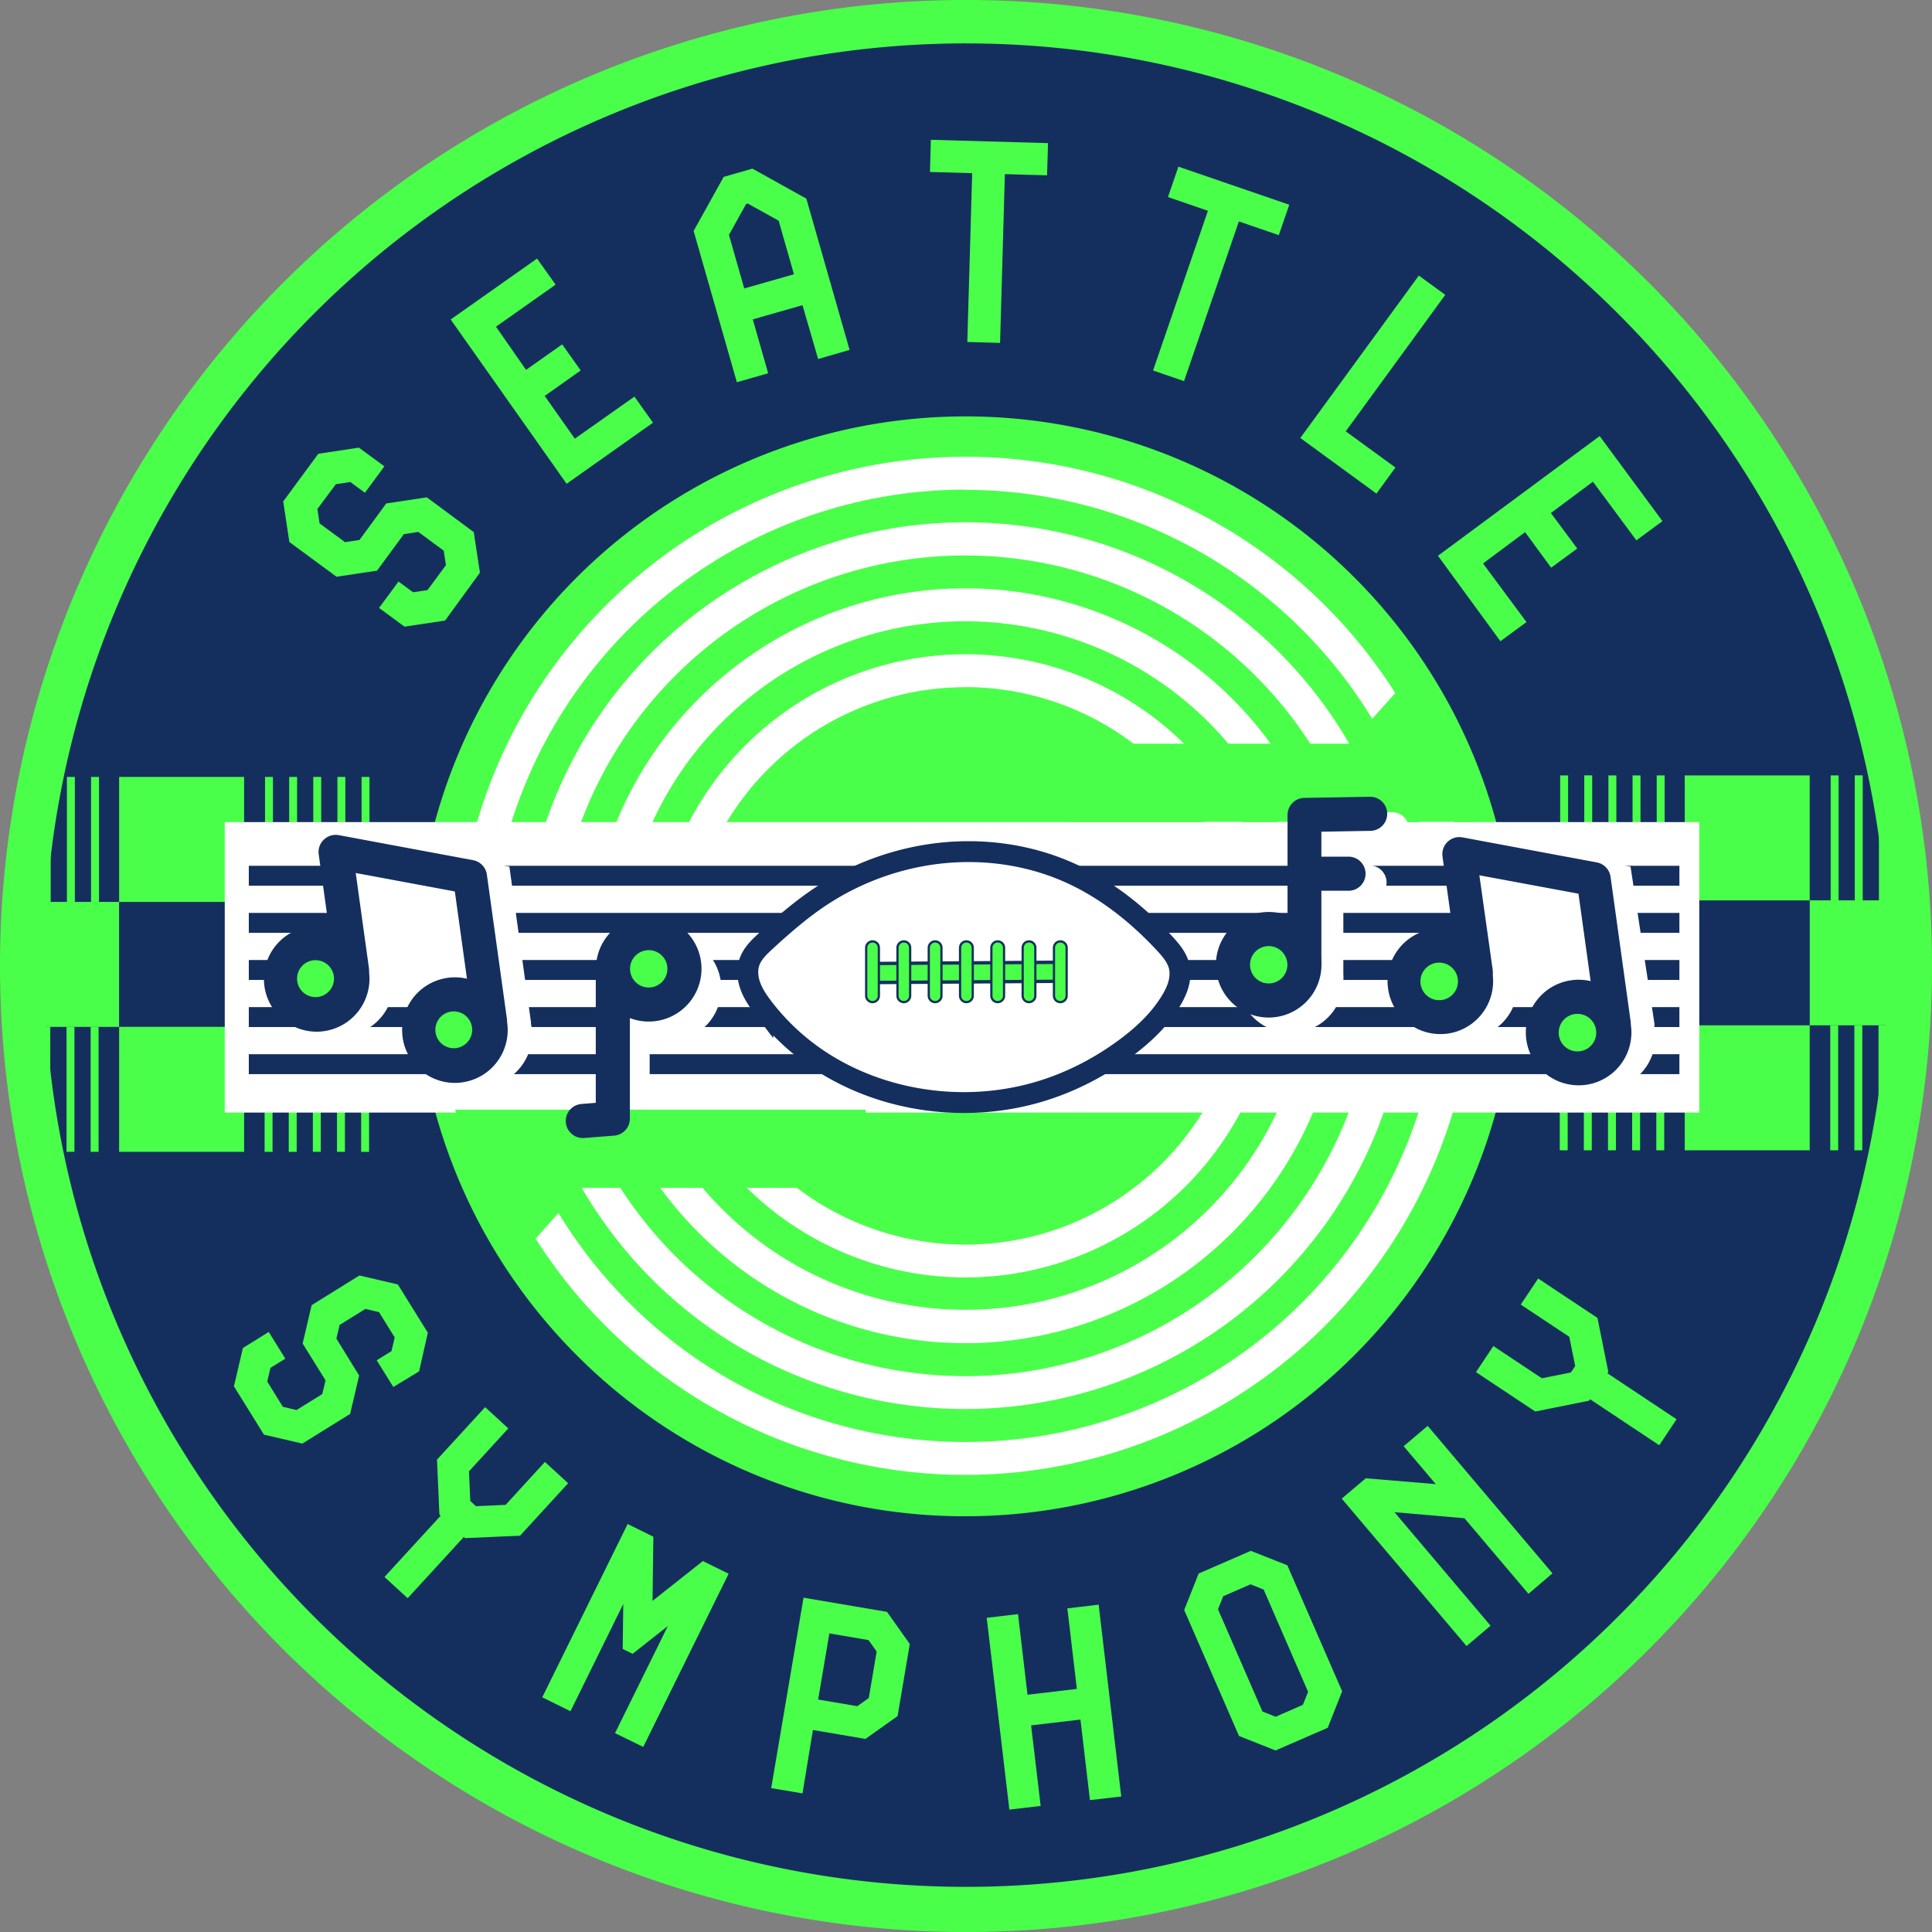 <svg xmlns="http://www.w3.org/2000/svg" id="Layer_1" width="370.395" height="370.4" data-name="Layer 1" version="1.1"><rect width="100%" height="100%" fill="#808080" stroke="none"/><defs id="defs4"><style id="style2">.cls-3{fill:#fff}.cls-4{fill:#142f5e}.cls-5{fill:#4aff4a}.cls-6{fill:none}</style></defs><path id="path174" d="M351.85 114.67a181.45 181.45 0 1 0 14.25 70.49 180.55 180.55 0 0 0-14.25-70.49m-101.3 70.49a65.45 65.45 0 1 1-19.17-46.25 65 65 0 0 1 19.17 46.25" class="cls-4" style="fill:#142f5e"/><circle id="circle176" cx="185.109" cy="185.26" r="123.25" class="cls-5" style="fill:#4aff4a"/><path id="path178" d="M185.11 44.2a140.66 140.66 0 1 1-54.92 11.09 140.2 140.2 0 0 1 54.92-11.09m0 246.49a105.43 105.43 0 1 0-74.55-30.88 104.77 104.77 0 0 0 74.55 30.88" class="cls-4" style="fill:#142f5e"/><path id="rect180" d="M-220.82 22.839h23.96v23.96h-23.96z" class="cls-5" style="fill:#4aff4a" transform="rotate(-90)"/><path id="rect182" d="M-196.87 22.839h23.96v23.96h-23.96z" class="cls-6" style="fill:none" transform="rotate(-90)"/><path id="rect184" d="M-172.91 22.839h23.96v23.96h-23.96z" class="cls-5" style="fill:#4aff4a" transform="rotate(-90)"/><path id="rect186" d="M-196.87 1.669h23.96v21.16h-23.96z" class="cls-5" style="fill:#4aff4a" transform="rotate(-90)"/><path id="rect188" d="M-196.86 46.809h23.96v23.96h-23.96z" class="cls-5" style="fill:#4aff4a" transform="rotate(-90)"/><path id="rect190" d="M-220.83 3.499h23.96v1.52h-23.96z" class="cls-5" style="fill:#4aff4a" transform="rotate(-90)"/><path id="rect192" d="M-220.82 8.119h23.96v1.52h-23.96z" class="cls-5" style="fill:#4aff4a" transform="rotate(-90)"/><path id="rect194" d="M-220.82 12.749h23.96v1.52h-23.96z" class="cls-5" style="fill:#4aff4a" transform="rotate(-90)"/><path id="rect196" d="M-220.82 17.379h23.96v1.52h-23.96z" class="cls-5" style="fill:#4aff4a" transform="rotate(-90)"/><path id="rect198" d="M-172.91 3.579h23.96v1.52h-23.96z" class="cls-5" style="fill:#4aff4a" transform="rotate(-90)"/><path id="rect200" d="M-172.91 8.199h23.96v1.52h-23.96z" class="cls-5" style="fill:#4aff4a" transform="rotate(-90)"/><path id="rect202" d="M-172.91 12.829h23.96v1.52h-23.96z" class="cls-5" style="fill:#4aff4a" transform="rotate(-90)"/><path id="rect204" d="M-172.91 17.459h23.96v1.52h-23.96z" class="cls-5" style="fill:#4aff4a" transform="rotate(-90)"/><path id="rect206" d="M-220.83 50.729h23.96v1.52h-23.96z" class="cls-5" style="fill:#4aff4a" transform="rotate(-90)"/><path id="rect208" d="M-220.83 55.359h23.96v1.52h-23.96z" class="cls-5" style="fill:#4aff4a" transform="rotate(-90)"/><path id="rect210" d="M-220.82 59.979h23.96v1.52h-23.96z" class="cls-5" style="fill:#4aff4a" transform="rotate(-90)"/><path id="rect212" d="M-220.82 64.609h23.96v1.52h-23.96z" class="cls-5" style="fill:#4aff4a" transform="rotate(-90)"/><path id="rect214" d="M-220.83 69.239h23.96v1.52h-23.96z" class="cls-5" style="fill:#4aff4a" transform="rotate(-90)"/><path id="rect216" d="M-172.91 50.809h23.96v1.52h-23.96z" class="cls-5" style="fill:#4aff4a" transform="rotate(-90)"/><path id="rect218" d="M-172.91 55.439h23.96v1.52h-23.96z" class="cls-5" style="fill:#4aff4a" transform="rotate(-90)"/><path id="rect220" d="M-172.91 60.059h23.96v1.52h-23.96z" class="cls-5" style="fill:#4aff4a" transform="rotate(-90)"/><path id="rect222" d="M-172.91 64.689h23.96v1.52h-23.96z" class="cls-5" style="fill:#4aff4a" transform="rotate(-90)"/><path id="rect224" d="M-172.91 69.319h23.96v1.52h-23.96z" class="cls-5" style="fill:#4aff4a" transform="rotate(-90)"/><path id="rect226" d="M-220.53 322.989h23.96v23.96h-23.96z" class="cls-5" style="fill:#4aff4a" transform="rotate(-90)"/><path id="rect228" d="M-196.58 322.999h23.96v23.96h-23.96z" class="cls-6" style="fill:none" transform="rotate(-90)"/><path id="rect230" d="M-172.62 322.989h23.96v23.96h-23.96z" class="cls-5" style="fill:#4aff4a" transform="rotate(-90)"/><path id="rect232" d="M-196.57 299.029h23.96v23.96h-23.96z" class="cls-5" style="fill:#4aff4a" transform="rotate(-90)"/><path id="rect234" d="M-196.57 346.959h23.96v20.77h-23.96z" class="cls-5" style="fill:#4aff4a" transform="rotate(-90)"/><path id="rect236" d="M-220.53 299.029h23.96v1.52h-23.96z" class="cls-5" style="fill:#4aff4a" transform="rotate(-90)"/><path id="rect238" d="M-220.53 303.649h23.96v1.52h-23.96z" class="cls-5" style="fill:#4aff4a" transform="rotate(-90)"/><path id="rect240" d="M-220.53 308.279h23.96v1.52h-23.96z" class="cls-5" style="fill:#4aff4a" transform="rotate(-90)"/><path id="rect242" d="M-220.53 312.909h23.96v1.52h-23.96z" class="cls-5" style="fill:#4aff4a" transform="rotate(-90)"/><path id="rect244" d="M-220.53 317.539h23.96v1.52h-23.96z" class="cls-5" style="fill:#4aff4a" transform="rotate(-90)"/><path id="rect246" d="M-172.62 299.109h23.96v1.52h-23.96z" class="cls-5" style="fill:#4aff4a" transform="rotate(-90)"/><path id="rect248" d="M-172.61 303.729h23.96v1.52h-23.96z" class="cls-5" style="fill:#4aff4a" transform="rotate(-90)"/><path id="rect250" d="M-172.62 308.359h23.96v1.52h-23.96z" class="cls-5" style="fill:#4aff4a" transform="rotate(-90)"/><path id="rect252" d="M-172.62 312.989h23.96v1.52h-23.96z" class="cls-5" style="fill:#4aff4a" transform="rotate(-90)"/><path id="rect254" d="M-172.62 317.619h23.96v1.52h-23.96z" class="cls-5" style="fill:#4aff4a" transform="rotate(-90)"/><path id="rect256" d="M-220.53 350.889h23.96v1.52h-23.96z" class="cls-5" style="fill:#4aff4a" transform="rotate(-90)"/><path id="rect258" d="M-220.53 355.509h23.96v1.52h-23.96z" class="cls-5" style="fill:#4aff4a" transform="rotate(-90)"/><path id="rect260" d="M-220.53 360.139h23.96v1.52h-23.96z" class="cls-5" style="fill:#4aff4a" transform="rotate(-90)"/><path id="rect262" d="M-220.53 364.769h23.96v1.52h-23.96z" class="cls-5" style="fill:#4aff4a" transform="rotate(-90)"/><path id="rect264" d="M-172.62 350.969h23.96v1.52h-23.96z" class="cls-5" style="fill:#4aff4a" transform="rotate(-90)"/><path id="rect266" d="M-172.61 355.589h23.96v1.52h-23.96z" class="cls-5" style="fill:#4aff4a" transform="rotate(-90)"/><path id="rect268" d="M-172.62 360.219h23.96v1.52h-23.96z" class="cls-5" style="fill:#4aff4a" transform="rotate(-90)"/><path id="rect270" d="M-172.62 364.849h23.96v1.52h-23.96z" class="cls-5" style="fill:#4aff4a" transform="rotate(-90)"/><path id="path272" d="M185.09 282.76a97.6 97.6 0 1 1 97.6-97.6 97.72 97.72 0 0 1-97.6 97.6m0-188.89a91.29 91.29 0 1 0 91.29 91.29 91.4 91.4 0 0 0-91.29-91.25z" class="cls-3" style="fill:#fff"/><path id="path274" d="M185.09 270.13a85 85 0 1 1 85-85 85.08 85.08 0 0 1-85 85m0-163.64a78.67 78.67 0 1 0 78.67 78.67 78.76 78.76 0 0 0-78.67-78.67" class="cls-3" style="fill:#fff"/><path id="path276" d="M185.09 257.51a72.36 72.36 0 1 1 72.36-72.35 72.44 72.44 0 0 1-72.36 72.35m0-138.4a66 66 0 1 0 66 66.05 66.12 66.12 0 0 0-66-66.05" class="cls-3" style="fill:#fff"/><path id="path278" d="M185.09 244.91a59.74 59.74 0 1 1 59.76-59.75 59.8 59.8 0 0 1-59.76 59.75m0-113.16a53.43 53.43 0 1 0 53.43 53.43 53.49 53.49 0 0 0-53.43-53.45z" class="cls-3" style="fill:#fff"/><path id="rect280" d="M46.449 160.97h275.96v48.97H46.449z" class="cls-3" style="fill:#fff"/><path id="path282" d="M325.78 213.3H43.09v-55.69h282.69zm-276-6.72h269.27v-42.25H49.85z" class="cls-3" style="fill:#fff"/><path id="rect284" d="M47.699 165.99h274.27v3.82H47.699z" class="cls-4" style="fill:#142f5e"/><path id="rect286" d="M47.699 175.02h274.27v3.82H47.699z" class="cls-4" style="fill:#142f5e"/><path id="rect288" d="M47.699 184.05h274.27v3.82H47.699z" class="cls-4" style="fill:#142f5e"/><path id="rect290" d="M47.699 193.08h274.27v3.82H47.699z" class="cls-4" style="fill:#142f5e"/><path id="rect292" d="M47.699 202.11h274.27v3.82H47.699z" class="cls-4" style="fill:#142f5e"/><path id="polygon294" d="M522.36 322.67h74.51l4.21 14.98h-78.72z" class="cls-5" style="fill:#4aff4a" transform="translate(-318.15 -180.09)"/><path id="polygon296" d="M484.12 407.82h-74.51l-4.2-14.98h78.71z" class="cls-5" style="fill:#4aff4a" transform="translate(-318.15 -180.09)"/><path id="polyline312" d="m574.83 325.07 13.67-15.32 7.73 15.32" class="cls-5" style="fill:#4aff4a" transform="translate(-318.15 -180.09)"/><path id="polyline314" d="m431.66 405.43-13.68 15.32-7.73-15.32" class="cls-5" style="fill:#4aff4a" transform="translate(-318.15 -180.09)"/><path id="path316" d="M185.09 370.4a185.2 185.2 0 1 1 170.67-257.37A185.21 185.21 0 0 1 185.09 370.4m0-362.08a176.71 176.71 0 1 0 162.92 108 176.74 176.74 0 0 0-162.92-108" class="cls-5" style="fill:#4aff4a"/><path id="path318" d="m44.85 265.78 1.72-7.35 4.95-3.07 3.18 5.12-2.85 1.76-.62 2.62 3 4.85 2.62.62 4.94-3.07.62-2.63-4.39-7.05 1.72-7.36 9.17-5.69 7.36 1.72 5.75 9.25-1.67 7.41-4.94 3-3.19-5.12 2.83-1.76.62-2.62-3-4.85-2.62-.62-4.94 3.07-.62 2.62 4.36 7.08-1.72 7.36-9.17 5.69-7.36-1.72z" class="cls-5" style="fill:#4aff4a"/><path id="path320" d="m73.71 302.33 10.77-11.74-.24-.22-.46-10.54 9.23-10.06 4.44 4.08-7.54 8.23.25 5.68 1.09 1 5.68-.25 7.54-8.23 4.45 4.08-9.22 10.06-10.54.46-.24-.22-10.76 11.74z" class="cls-5" style="fill:#4aff4a"/><path id="path322" d="m117.91 332.27 10.13-20.54-6.76 5.34-1.9-.94.11-8.61-10.12 20.55-5.41-2.67 16.37-33.22 4.93 2.43-.16 12.3 9.65-7.63 4.94 2.43-16.37 33.2z" class="cls-5" style="fill:#4aff4a"/><path id="path324" d="m147.85 342.81 6.2-36.51 16 2.72 4.37 6.16-2.34 13.82-6.16 4.38-10.07-1.71-2 12.15zm20.22-26.19-1.56-2.19-7.51-1.28-2.15 12.68 7.51 1.27 2.2-1.56z" class="cls-5" style="fill:#4aff4a"/><path id="path326" d="m208.96 345.11-1.82-15.44-9.46 1.11 1.83 15.45-6 .7-4.34-36.77 6-.71 1.82 15.46 9.46-1.12-1.82-15.44 6-.71 4.33 36.78z" class="cls-5" style="fill:#4aff4a"/><path id="path328" d="m244.54 335.59-7-2.77-10.51-24.15 2.77-7 10-4.35 7 2.77 10.51 24.15-2.76 7zm-2.28-30.85-2.51-1-5.24 2.28-1 2.51 8.53 19.6 2.51 1 5.23-2.28 1-2.5z" class="cls-5" style="fill:#4aff4a"/><path id="path330" d="m293.03 305.56-12.27-14.49-13.42-1.16 18.42 21.76-4.6 3.9-23.93-28.26 4.61-3.9 13.42 1.12-6.16-7.27 4.61-3.9 23.92 28.27z" class="cls-5" style="fill:#4aff4a"/><path id="path332" d="m318.11 277.08-13.26-8.82-.18.27-10.34 2.08-11.36-7.55 3.33-5 9.3 6.18 5.57-1.12.82-1.23-1.14-5.61-9.3-6.17 3.34-5 11.37 7.56 2.08 10.34-.18.26 13.26 8.82z" class="cls-5" style="fill:#4aff4a"/><circle id="circle334" cx="65.369" cy="188.51" r="6.85" class="cls-3" style="fill:#fff"/><path id="path336" d="M65.35 198.63a10.12 10.12 0 1 1 10-11.51 10.12 10.12 0 0 1-8.63 11.41 9.55 9.55 0 0 1-1.37.1m0-13.7a4.38 4.38 0 0 0-.5 0 3.58 3.58 0 1 0 4 3.05 3.6 3.6 0 0 0-3.54-3.09z" class="cls-3" style="fill:#fff"/><circle id="circle338" cx="91.879" cy="198.33" r="6.85" class="cls-3" style="fill:#fff"/><path id="path340" d="M91.85 208.45a10.12 10.12 0 1 1 10.05-11.54 10.12 10.12 0 0 1-8.63 11.41 9.69 9.69 0 0 1-1.42.13m0-13.7a4.38 4.38 0 0 0-.5 0 3.58 3.58 0 0 0-1.66 6.4 3.58 3.58 0 0 0 5.7-3.35 3.6 3.6 0 0 0-3.54-3.09z" class="cls-3" style="fill:#fff"/><path id="polyline342" d="m390.29 366.86-3.15-22.63 25.75 4.8 3.84 27.64" class="cls-3" style="fill:#fff" transform="translate(-318.15 -180.09)"/><path id="polygon344" d="m391.01 348.27 2.52 18.14-6.48.9-3.77-27.13 32.53 6.06 4.16 29.98-6.48.9-3.51-25.31z" class="cls-3" style="fill:#fff" transform="translate(-318.15 -180.09)"/><circle id="circle346" cx="60.749" cy="187.67" r="6.85" class="cls-5" style="fill:#4aff4a"/><path id="path348" d="M60.74 197.79a10.12 10.12 0 1 1 10-11.51 10.14 10.14 0 0 1-8.63 11.41 9.51 9.51 0 0 1-1.37.1m0-13.7a2.81 2.81 0 0 0-.5 0 3.54 3.54 0 1 0 .5 0" class="cls-4" style="fill:#142f5e"/><circle id="circle350" cx="87.249" cy="197.49" r="6.85" class="cls-5" style="fill:#4aff4a"/><path id="path352" d="M87.24 207.61a10.12 10.12 0 1 1 10-11.51 10.13 10.13 0 0 1-8.63 11.41 9.51 9.51 0 0 1-1.37.1m0-13.7a2.7 2.7 0 0 0-.49 0 3.53 3.53 0 1 0 .49 0" class="cls-4" style="fill:#142f5e"/><path id="path354" d="M93.95 199a3.27 3.27 0 0 1-3.24-2.82l-3.51-25.27-19-3.54 2.52 18.14a3.271 3.271 0 0 1-6.48.9l-3.14-22.63a3.26 3.26 0 0 1 1-2.82 3.3 3.3 0 0 1 2.86-.85l25.74 4.8a3.27 3.27 0 0 1 2.64 2.76l3.84 27.64a3.27 3.27 0 0 1-2.79 3.69z" class="cls-4" style="fill:#142f5e"/><circle id="circle356" cx="280.799" cy="188.98" r="6.85" class="cls-3" style="fill:#fff"/><path id="path358" d="M280.77 199.09a10.11 10.11 0 1 1 10.08-11.51 10.12 10.12 0 0 1-8.63 11.42 11.4 11.4 0 0 1-1.45.09m0-13.69h-.5a3.58 3.58 0 0 0-1.66 6.4 3.54 3.54 0 0 0 2.65.69 3.58 3.58 0 0 0 2.36-1.39 3.54 3.54 0 0 0 .69-2.65 3.58 3.58 0 0 0-3.54-3.08z" class="cls-3" style="fill:#fff"/><circle id="circle360" cx="307.299" cy="198.8" r="6.85" class="cls-3" style="fill:#fff"/><path id="path362" d="M307.28 208.91a10.11 10.11 0 1 1 10-11.51 10.12 10.12 0 0 1-8.63 11.42 11.12 11.12 0 0 1-1.37.09m0-13.69a4.07 4.07 0 0 0-.5 0 3.54 3.54 0 0 0-2.36 1.39 3.5 3.5 0 0 0-.69 2.65 3.575 3.575 0 0 0 7.08-1 3.56 3.56 0 0 0-3.53-3.08z" class="cls-3" style="fill:#fff"/><path id="polyline364" d="m605.71 367.32-3.14-22.63 25.3 4.36 4.28 28.08" class="cls-3" style="fill:#fff" transform="translate(-318.15 -180.09)"/><path id="polygon366" d="m606.42 348.67 2.53 18.2-6.48.9-3.76-27.06 32.04 5.52 4.63 30.41-6.46.98-3.93-25.75z" class="cls-3" style="fill:#fff" transform="translate(-318.15 -180.09)"/><circle id="circle368" cx="276.169" cy="188.13" r="6.85" class="cls-5" style="fill:#4aff4a"/><path id="path370" d="M276.16 198.25a10.12 10.12 0 1 1 10-11.51 10.14 10.14 0 0 1-8.63 11.42 11.09 11.09 0 0 1-1.37.09m0-13.69a4 4 0 0 0-.49 0 3.6 3.6 0 1 0 .49 0" class="cls-4" style="fill:#142f5e"/><circle id="circle372" cx="302.669" cy="197.95" r="6.85" class="cls-5" style="fill:#4aff4a"/><path id="path374" d="M302.67 208.07a10.12 10.12 0 1 1 10-11.51 10.13 10.13 0 0 1-8.63 11.42 10.93 10.93 0 0 1-1.37.09m0-13.69h-.49a3.6 3.6 0 1 0 .49 0" class="cls-4" style="fill:#142f5e"/><path id="path376" d="M309.37 199.47a3.26 3.26 0 0 1-3.23-2.82l-3.52-25.31-19-3.53 2.55 18.1a3.271 3.271 0 1 1-6.48.9l-3.14-22.6a3.27 3.27 0 0 1 3.84-3.67l25.74 4.8a3.26 3.26 0 0 1 2.64 2.77l3.84 27.64a3.27 3.27 0 0 1-2.79 3.69 3.4 3.4 0 0 1-.45.03" class="cls-4" style="fill:#142f5e"/><circle id="circle378" cx="128.159" cy="189.52" r="6.85" class="cls-3" style="fill:#fff"/><path id="path380" d="M128.16 199.64a10.12 10.12 0 1 1 10.12-10.12 10.13 10.13 0 0 1-10.12 10.12m0-13.7a3.58 3.58 0 1 0 3.58 3.58 3.59 3.59 0 0 0-3.58-3.61z" class="cls-3" style="fill:#fff"/><path id="polyline382" d="m433.68 389.11 5.75-.45v-18.23" class="cls-3" style="fill:#fff" transform="translate(-318.15 -180.09)"/><path id="path384" d="M115.52 212.29a3.27 3.27 0 0 1-.25-6.53l2.74-.22v-15.2a3.27 3.27 0 0 1 6.54 0v18.23a3.28 3.28 0 0 1-3 3.26l-5.76.45z" class="cls-3" style="fill:#fff"/><circle id="circle386" cx="124.369" cy="185.73" r="6.85" class="cls-5" style="fill:#4aff4a"/><path id="path388" d="M124.37 195.85a10.12 10.12 0 1 1 10.12-10.12 10.12 10.12 0 0 1-10.12 10.12m0-13.69a3.58 3.58 0 1 0 3.58 3.57 3.57 3.57 0 0 0-3.58-3.57" class="cls-4" style="fill:#142f5e"/><path id="path390" d="M111.74 218.18a3.27 3.27 0 0 1-.26-6.53l2.74-.22v-24.88a3.27 3.27 0 0 1 6.54 0v27.91a3.28 3.28 0 0 1-3 3.26l-5.75.45z" class="cls-4" style="fill:#142f5e"/><circle id="circle392" cx="247.439" cy="187.91" r="6.85" class="cls-3" style="fill:#fff"/><path id="path394" d="M247.44 198.02a10.12 10.12 0 1 1 10.12-10.11 10.12 10.12 0 0 1-10.12 10.11m0-13.69a3.58 3.58 0 1 0 3.58 3.58 3.59 3.59 0 0 0-3.58-3.58" class="cls-3" style="fill:#fff"/><path id="path396" d="M254.32 190.36a3.26 3.26 0 0 1-3.27-3.27v-27.9a3.27 3.27 0 0 1 3.21-3.27l12.57-.22a3.27 3.27 0 0 1 .06 6.54l-9.35.16v24.69a3.26 3.26 0 0 1-3.22 3.27" class="cls-3" style="fill:#fff"/><path id="path398" d="M262.56 172.46h-7.94a3.27 3.27 0 1 1 0-6.54h7.94a3.27 3.27 0 1 1 0 6.54" class="cls-3" style="fill:#fff"/><circle id="circle400" cx="243.229" cy="184.96" r="6.85" class="cls-5" style="fill:#4aff4a"/><path id="path402" d="M243.23 195.08a10.12 10.12 0 1 1 10.12-10.12 10.13 10.13 0 0 1-10.12 10.12m0-13.7a3.58 3.58 0 1 0 3.58 3.58 3.59 3.59 0 0 0-3.58-3.58" class="cls-4" style="fill:#142f5e"/><path id="path404" d="M250.11 187.41a3.27 3.27 0 0 1-3.27-3.26v-27.91a3.27 3.27 0 0 1 3.22-3.27l12.56-.22h.06a3.27 3.27 0 0 1 0 6.54l-9.35.16v24.7a3.26 3.26 0 0 1-3.22 3.26" class="cls-4" style="fill:#142f5e"/><path id="path406" d="M258.35 170.77h-7.94a3.27 3.27 0 1 1 0-6.53h7.94a3.27 3.27 0 1 1 0 6.53" class="cls-4" style="fill:#142f5e"/><path id="path408" d="m85.33 118.97-7.78 1.17-4.88-3.59 3.73-5.06 2.79 2.06 2.77-.42 3.53-4.78-.42-2.78-4.87-3.59-2.77.42-5.14 7-7.77 1.17-9.05-6.66-1.17-7.78 6.73-9.14 7.78-1.17 4.88 3.59-3.73 5.06-2.79-2.06-2.78.42-3.54 4.75.42 2.77 4.88 3.59 2.77-.42 5.13-7 7.78-1.17 9 6.67 1.18 7.77z" class="cls-5" style="fill:#4aff4a"/><path id="path410" d="M108.63 92.75 86.4 61.25l16.56-11.68 3.56 5-11.43 8.06 5.76 8.28 6.93-4.89 3.55 5-6.9 4.89 5.77 8.19 11.43-8.06 3.56 5z" class="cls-5" style="fill:#4aff4a"/><path id="path412" d="m156.85 68.83-3-10.32-9.53 2.72 2.95 10.33-6 1.72-8.29-29 5.76-10.37 5.51-1.58 10.34 5.75 8.29 29zm-7.57-26.52-5.93-3.29-.31.09-3.29 5.92 2.93 10.27 9.53-2.72z" class="cls-5" style="fill:#4aff4a"/><path id="path414" d="m185.45 65.56.93-32.36-8.09-.23.17-6.17 22.46.64-.18 6.17-8.09-.23-.92 32.36z" class="cls-5" style="fill:#4aff4a"/><path id="path416" d="m221.06 71.03 10.52-30.62-7.66-2.63 2-5.83 21.25 7.3-2 5.83-7.66-2.63L227 73.07z" class="cls-5" style="fill:#4aff4a"/><path id="path418" d="m249.29 83.97 22.72-31.14 5.07 3.7L258 82.69l9.52 6.94-3.63 5z" class="cls-5" style="fill:#4aff4a"/><path id="path420" d="m275.68 106.55 31-22.95 12.04 16.31-5 3.68-8.33-11.24-8.06 6 5.05 6.81-5 3.67-5-6.81-8.06 6 8.33 11.24-5 3.67z" class="cls-5" style="fill:#4aff4a"/><path id="path983" d="M185.089 163.274c-9.802.12-19.539 3.16-27.714 8.57-3.787 2.507-7.23 5.496-10.573 8.57-1.259 1.158-2.549 2.394-3.116 4.007-.523 1.485-.363 3.147.175 4.626.538 1.48 1.432 2.802 2.385 4.055a44.423 44.423 0 0 0 8.904 8.793c5.856 4.342 12.759 7.212 19.922 8.57 7.804 1.479 15.955 1.171 23.595-1.002 6.129-1.744 11.904-4.671 17.029-8.459 3.419-2.527 6.596-5.485 8.792-9.126.606-1.005 1.138-2.065 1.45-3.197.31-1.132.394-2.342.108-3.481-.422-1.686-1.6-3.067-2.782-4.34-5.331-5.74-11.616-10.702-18.81-13.802-6.084-2.621-12.74-3.864-19.365-3.784z" style="fill:#fff;stroke:#142f5e;stroke-width:4;stroke-linecap:butt;stroke-linejoin:miter;stroke-opacity:1;stroke-miterlimit:4;stroke-dasharray:none;fill-opacity:1"/><path id="path32166" d="m168.703 186.536 33.061-.223" style="fill:#142f5e;fill-opacity:1;stroke:#142f5e;stroke-width:4.294;stroke-linecap:round;stroke-linejoin:miter;stroke-miterlimit:4;stroke-dasharray:none;stroke-opacity:1"/><path id="path23820" d="m167.838 186.536 34.792-.223" style="fill:none;stroke:#4aff4a;stroke-width:3;stroke-linecap:round;stroke-linejoin:miter;stroke-miterlimit:4;stroke-dasharray:none;stroke-opacity:1"/><path id="path32172" d="M167.276 181.694v9.212" style="fill:#142f5e;stroke:#142f5e;stroke-width:2.863;stroke-linecap:round;stroke-linejoin:miter;stroke-miterlimit:4;stroke-dasharray:none;stroke-opacity:1;fill-opacity:1"/><path id="path24187" d="M167.276 181.694v9.212" style="fill:none;stroke:#4aff4a;stroke-width:2;stroke-linecap:round;stroke-linejoin:miter;stroke-miterlimit:4;stroke-dasharray:none;stroke-opacity:1"/><path id="path32178" d="M173.276 181.694v9.212" style="fill:#142f5e;stroke:#142f5e;stroke-width:2.863;stroke-linecap:round;stroke-linejoin:miter;stroke-miterlimit:4;stroke-dasharray:none;stroke-opacity:1;fill-opacity:1"/><path id="path24510" d="M173.276 181.694v9.212" style="fill:none;stroke:#4aff4a;stroke-width:2;stroke-linecap:round;stroke-linejoin:miter;stroke-miterlimit:4;stroke-dasharray:none;stroke-opacity:1"/><path id="path32184" d="M179.276 181.694v9.212" style="fill:#142f5e;stroke:#142f5e;stroke-width:2.863;stroke-linecap:round;stroke-linejoin:miter;stroke-miterlimit:4;stroke-dasharray:none;stroke-opacity:1;fill-opacity:1"/><path id="path24522" d="M179.276 181.694v9.212" style="fill:none;stroke:#4aff4a;stroke-width:2;stroke-linecap:round;stroke-linejoin:miter;stroke-miterlimit:4;stroke-dasharray:none;stroke-opacity:1"/><path id="path32190" d="M185.276 181.694v9.212" style="fill:#142f5e;stroke:#142f5e;stroke-width:2.863;stroke-linecap:round;stroke-linejoin:miter;stroke-miterlimit:4;stroke-dasharray:none;stroke-opacity:1;fill-opacity:1"/><path id="path24534" d="M185.276 181.694v9.212" style="fill:none;stroke:#4aff4a;stroke-width:2;stroke-linecap:round;stroke-linejoin:miter;stroke-miterlimit:4;stroke-dasharray:none;stroke-opacity:1"/><path id="path32196" d="M191.276 181.694v9.212" style="fill:#142f5e;stroke:#142f5e;stroke-width:2.863;stroke-linecap:round;stroke-linejoin:miter;stroke-miterlimit:4;stroke-dasharray:none;stroke-opacity:1;fill-opacity:1"/><path id="path24546" d="M191.276 181.694v9.212" style="fill:none;stroke:#4aff4a;stroke-width:2;stroke-linecap:round;stroke-linejoin:miter;stroke-miterlimit:4;stroke-dasharray:none;stroke-opacity:1"/><path id="path32202" d="M197.276 181.694v9.212" style="fill:#142f5e;stroke:#142f5e;stroke-width:2.863;stroke-linecap:round;stroke-linejoin:miter;stroke-miterlimit:4;stroke-dasharray:none;stroke-opacity:1;fill-opacity:1"/><path id="path24558" d="M197.276 181.694v9.212" style="fill:none;stroke:#4aff4a;stroke-width:2;stroke-linecap:round;stroke-linejoin:miter;stroke-miterlimit:4;stroke-dasharray:none;stroke-opacity:1"/><path id="path32208" d="M203.276 181.694v9.212" style="fill:#142f5e;stroke:#142f5e;stroke-width:2.863;stroke-linecap:round;stroke-linejoin:miter;stroke-miterlimit:4;stroke-dasharray:none;stroke-opacity:1;fill-opacity:1"/><path id="path24570" d="M203.276 181.694v9.212" style="fill:none;stroke:#4aff4a;stroke-width:2;stroke-linecap:round;stroke-linejoin:miter;stroke-miterlimit:4;stroke-dasharray:none;stroke-opacity:1"/></svg>